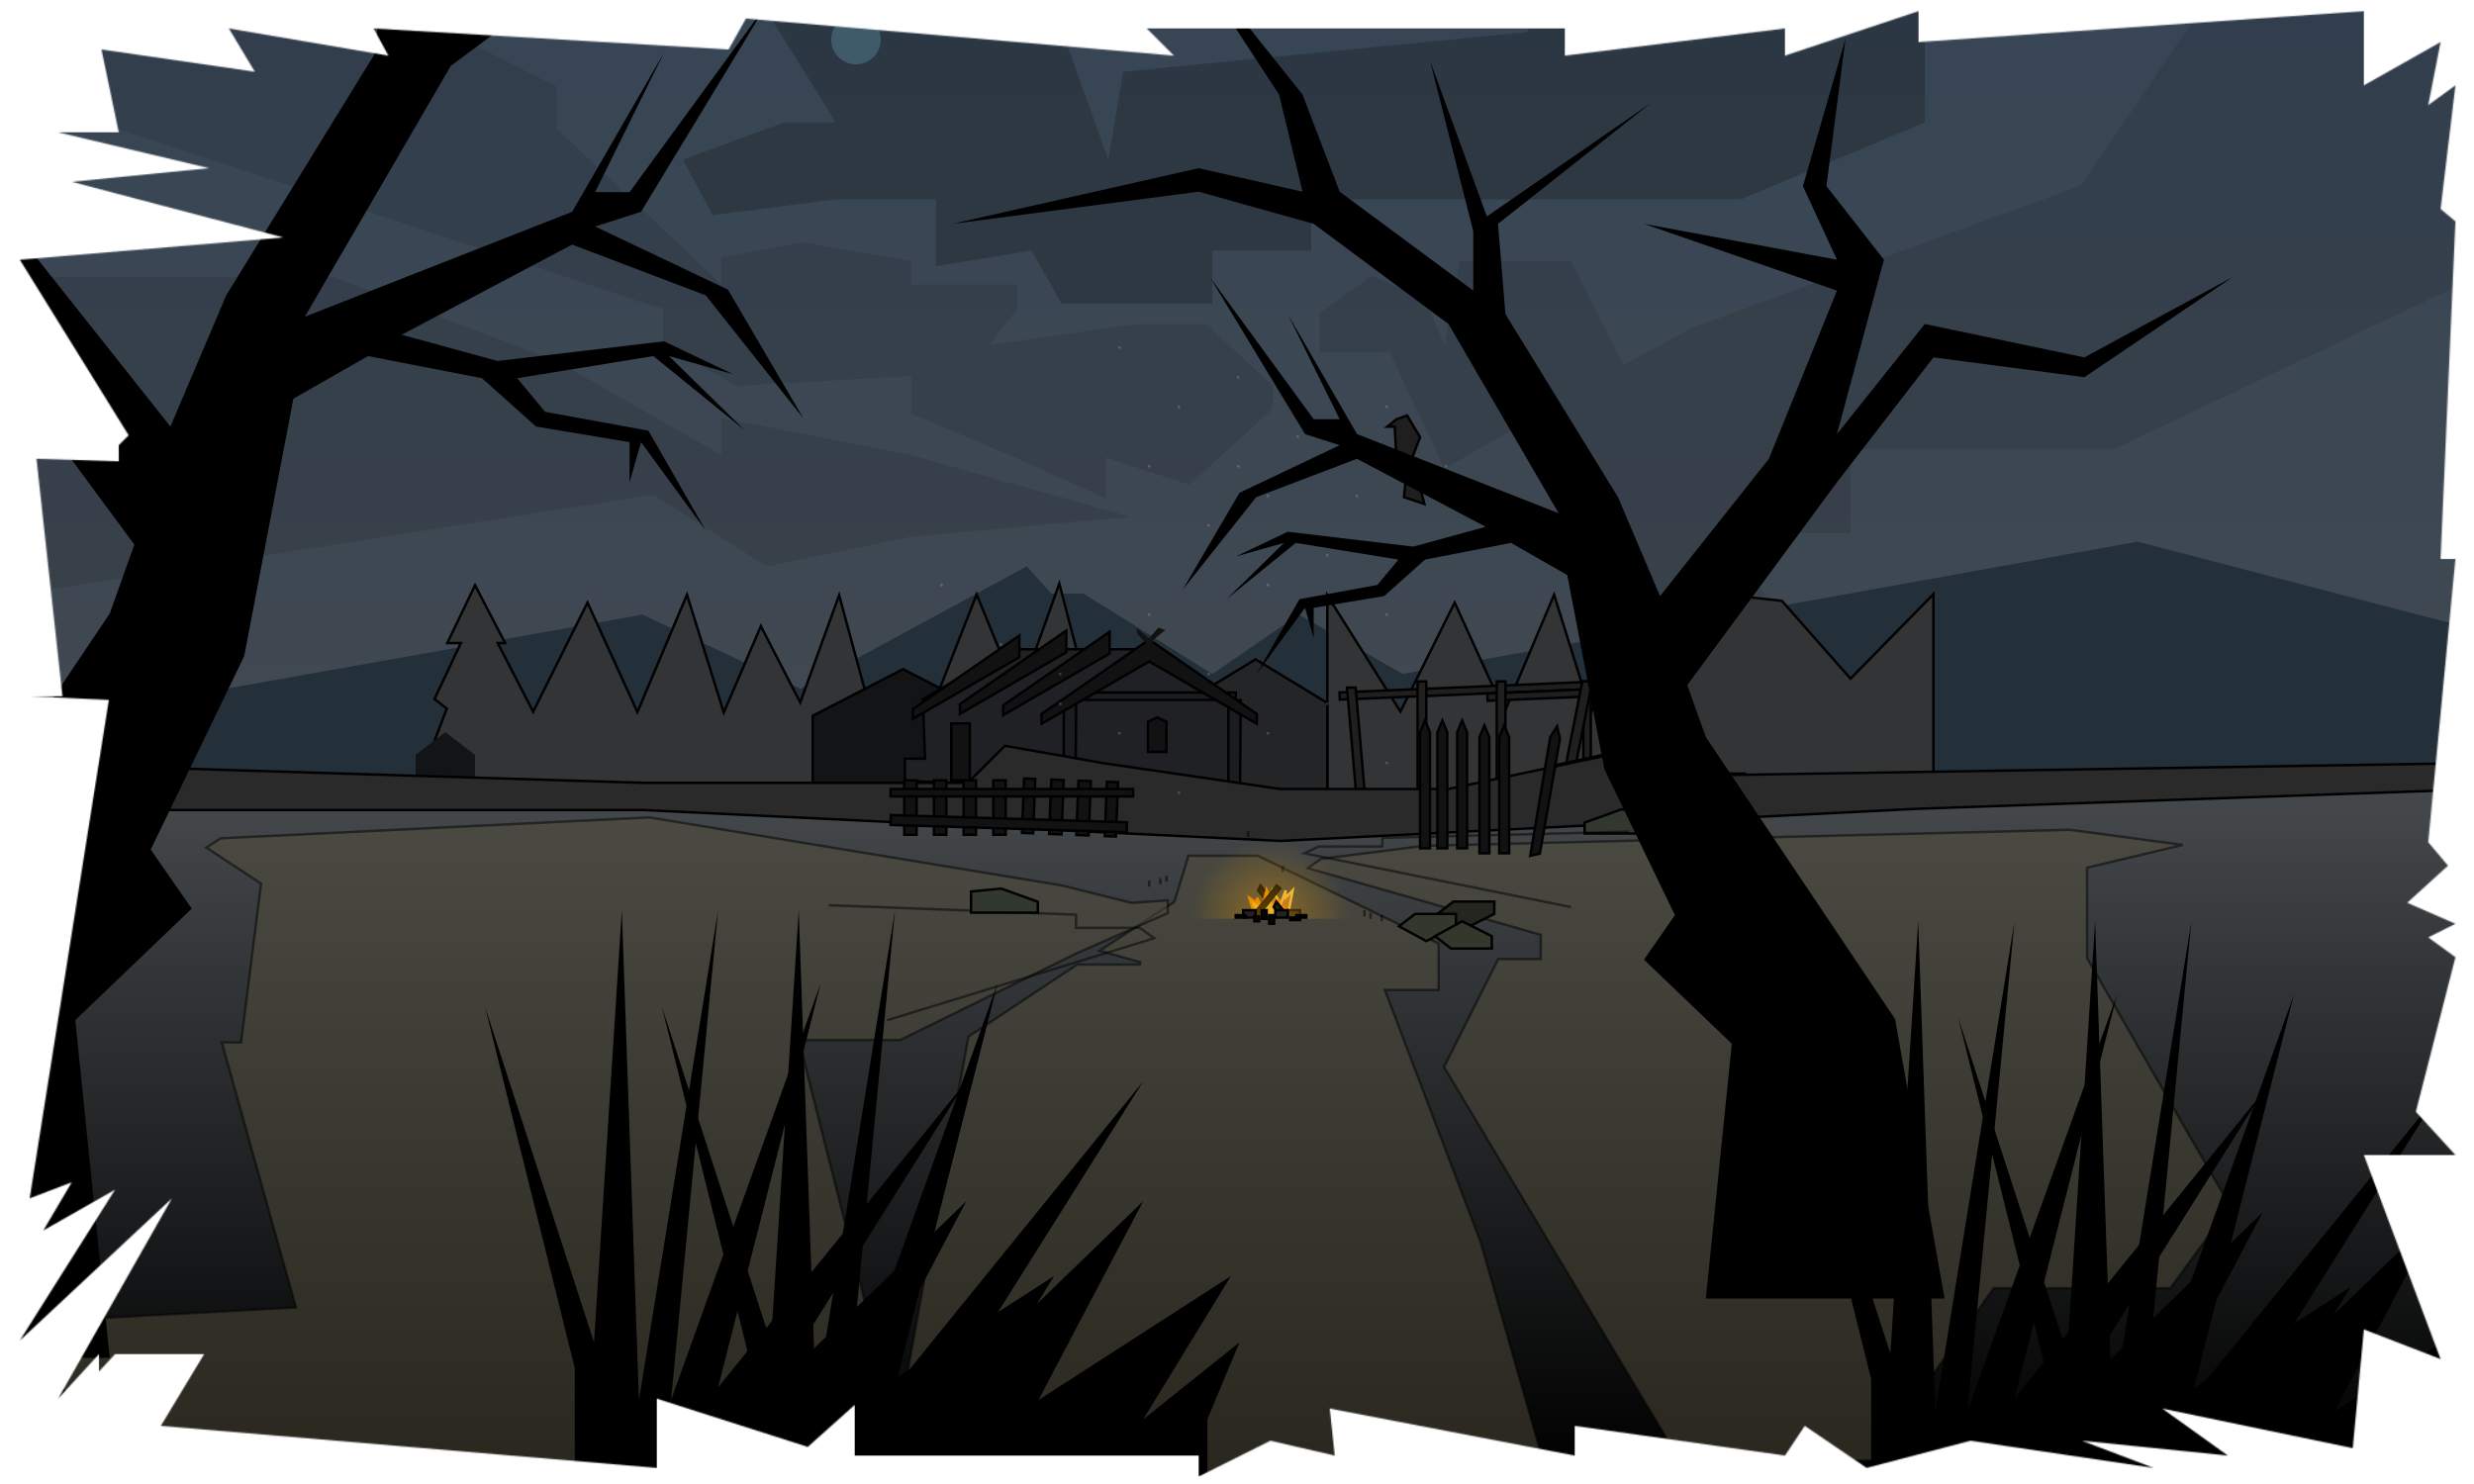<svg width="2000" height="1200" viewBox="0 0 2000 1200" fill="none" xmlns="http://www.w3.org/2000/svg">
<mask id="mask0_376_23907" style="mask-type:alpha" maskUnits="userSpaceOnUse" x="16" y="9" width="1969" height="1185">
<path d="M169 136L47 107H96L82 40L206 58L185 23L314 45L302 23L589 40L603 15L949 45L927 23H1265V45L1443 23V45L1551 9V34L1911 9V69L1973 34L1963 85L1985 69L1973 169L1985 179L1973 452H1985L1963 681L1979 700L1946 730L1985 747L1963 758L1985 774L1953 899L1985 934H1911L1973 1099L1911 1075L1902 1171L1748 1139L1801 1177L1683 1165L1741 1187L1593 1165L1509 1187L1459 1153L1443 1177L1273 1153V1177L1075 1139L1079 1177L1027 1165L969 1194V1177H691V1136L653 1170L531 1131V1187L130 1153L165 1095H93L80 1109V1095L47 1131L139 969L16 1084L93 962L35 995L58 956L24 969L88 566L24 563H50.5L29.487 371L96 373V360L104 352L16 210L229 192L58 147L169 136Z" fill="white"/>
</mask>
<g mask="url(#mask0_376_23907)">
<rect x="4" y="-193" width="2062" height="1238" fill="#0D0D0D"/>
<rect x="4" y="-180" width="2062" height="1200" fill="url(#paint0_linear_376_23907)"/>
<path opacity="0.1" d="M736.796 304L595.939 312L536 279V250L-8 70V-184L282 -78V-14L450 70V104L583.202 230V208L648.386 196L736.796 211V230H822.21V250L799.733 279L918.112 262H975.055L1029 312V330.5L961.568 392L894.137 370V403L819.213 369.5L736.796 334.5V304Z" fill="black"/>
<path opacity="0.1" d="M736.796 434L620 458L528 400L-20 486L0 224H270L450 292L583.202 368V338L736.796 368L914 418L736.796 434Z" fill="black"/>
<path opacity="0.1" d="M1312.32 295.243L1367.68 265.066L1682 150L1838 -78H2004V223L1709 363.14H1496V431.037H1386.55L1428.06 482H1312.32L1259.48 431.037V326.676L1167.65 379L1123.61 285.184H1067V253L1109 223L1152 242L1167.65 279L1180.23 211H1270L1312.32 295.243Z" fill="black"/>
<path opacity="0.2" d="M896 129L908 58L1234 26L1390 -202H1556V99L1407.5 161.184H1060V202.676H980.065V245.5L858 245.5L834 202.676L756.5 215.269V161.184H675.613L576 174L552 129L634 99H675.613L608 -10L704 -186L896 -202L846 -10L896 129Z" fill="black"/>
<path d="M-48 598L519.5 497L647.25 557L830 458L850 480H876L980 545L1050 497L1134 545L1728 438L2066 526V908H-48V598Z" fill="#232F39"/>
<path d="M4 636.495H519.5L777.25 655.486H1035L1550.5 627H2066V1194H4V636.495Z" fill="url(#paint1_linear_376_23907)"/>
<path opacity="0.5" d="M1163 763.053V800.525H1121H1119.55L1120.07 801.879L1197.05 1004.84L1250.68 1193H982.147L732.144 1118.11L782.908 838.212L870.801 779.969H921.5L921.769 778.005L888.891 768.824L949.048 729.43L949.35 729.232L949.456 728.886L960.74 692H1016.77L1163 763.053Z" fill="#534E3D" stroke="black" stroke-width="2"/>
<path opacity="0.5" d="M1673.16 671.002L1764.53 683.237L1687.96 701.432L1687.19 701.615V702.405V774.506V774.774L1687.33 775.006L1802.81 975.354L1754.52 1041.66H1612.14H1611.62L1611.32 1042.08L1513.68 1181H1358.05L1167.34 862.768L1211.18 775.506H1244.55H1245.55V774.506V756.684V755.93L1244.83 755.722L1057.29 702.02L1068.05 694.455L1151.29 683.96L1673.16 671.002Z" fill="#534E3D" stroke="black" stroke-width="2"/>
<path opacity="0.5" d="M646.03 842.203L702.894 1067.34L589.569 1183.73L78.683 1194.98L30.423 1068.57L238.054 1057.36L239.299 1057.29L238.963 1056.09L179.318 842.958H194H194.882L194.992 842.083L210.992 715.136L211.07 714.518L210.55 714.175L166.826 685.394L178.319 677.912L524.942 661.004L858.297 715.991L914.758 730.086L914.912 730.124L915.07 730.113L944 728.073V738.338L869.596 771.222L869.577 771.23L869.559 771.239L727.767 840.958H647H645.716L646.03 842.203Z" fill="#534E3D" stroke="black" stroke-width="2"/>
<path d="M1495.25 547.995L1440.5 485.884L1380.17 479.082L1348.69 565.874L1347.91 568.025L1346.86 565.992L1316.08 506.342L1287.17 573.728L1286.1 576.215L1285.3 573.631L1256.36 480.905L1217.17 573.722L1216.28 575.822L1215.34 573.748L1175.96 487.258L1132.9 573.779L1132.1 575.373L1131.15 573.866L1073 481.466V646H1563V480.448L1496.71 548.034L1495.96 548.801L1495.25 547.995Z" fill="#333435" stroke="black" stroke-width="2"/>
<path d="M1084.11 565.716L1083.11 565.758L1083.07 564.759L1082.9 560.923L1082.86 559.924L1083.86 559.881L1292.67 551.001L1293.67 550.958L1293.71 551.957L1293.88 555.794L1293.92 556.793L1292.92 556.835L1084.11 565.716Z" fill="#1F1F1F" stroke="black" stroke-width="2"/>
<path d="M1203.59 566.639L1202.59 566.681L1202.55 565.682L1202.39 561.846L1202.34 560.847L1203.34 560.804L1292.77 557.001L1293.77 556.958L1293.81 557.958L1293.97 561.794L1294.02 562.793L1293.02 562.835L1203.59 566.639Z" fill="#1F1F1F" stroke="black" stroke-width="2"/>
<path d="M1281 639H1280V638V552V551H1281H1285H1286V552V638V639H1285H1281Z" fill="#1F1F1F" stroke="black" stroke-width="2"/>
<path d="M1263 639H1261.78L1262.02 637.806L1279.02 551.806L1279.18 551H1280H1286H1287.22L1286.98 552.194L1269.98 638.194L1269.82 639H1269H1263Z" fill="#1F1F1F" stroke="black" stroke-width="2"/>
<path d="M1211 639H1210V638V552V551H1211H1216H1217V552V638V639H1216H1211Z" fill="#1F1F1F" stroke="black" stroke-width="2"/>
<path d="M1147 639H1146V638V552V551H1147H1152H1153V552V638V639H1152H1147Z" fill="#1F1F1F" stroke="black" stroke-width="2"/>
<path d="M1097 639H1096.08L1096 638.086L1089 557.086L1088.91 556H1090H1095H1095.92L1096 556.914L1103 637.914L1103.09 639H1102H1097Z" fill="#1F1F1F" stroke="black" stroke-width="2"/>
<path d="M1253.5 619.5L1335 602H1377.5V625.5H1411.5" stroke="black" stroke-width="2"/>
<path d="M856.351 471.893L824.442 561.336L823.564 563.795L822.575 561.379L789.521 480.689L757.931 561.365L757.682 562H757H701H700.235L700.035 561.262L678.362 481.313L647.69 565.874L646.91 568.025L645.861 565.992L615.083 506.342L586.169 573.728L585.102 576.215L584.295 573.631L555.359 480.905L516.171 573.722L515.285 575.822L514.34 573.748L474.96 487.258L431.895 573.779L431.016 575.545L430.111 573.792L403.111 521.458L402.359 520H404H408.353L384.036 473.236L361.589 520H371H372.577L371.904 521.427L351.246 565.237L360.615 572.545L361.197 572.999L360.935 573.689L333.45 646H889V597.128L856.351 471.893Z" fill="#333435" stroke="black" stroke-width="2"/>
<path d="M657 647H803V578.81L730 541.125L657 578.81V647Z" fill="#131415" stroke="black" stroke-width="2"/>
<path d="M336 644H384V610.393L360 592L336 610.393V644Z" fill="#131415"/>
<path d="M957 647H1073V568.423L1015 533.17L957 568.423V647Z" fill="#242527" stroke="black" stroke-width="2"/>
<path d="M746.75 613.5H731.5V631.058L996 646.938V565.417L925.733 525H815.27L746.021 565.4L747.749 612.463L747.787 613.5H746.75Z" fill="#202124" stroke="black" stroke-width="2"/>
<path d="M869.448 642.353L869.993 566H860V646.473L869.448 642.353Z" fill="#1B1C1F" stroke="black" stroke-width="2"/>
<path d="M999 566V560H871.5L867 566H999Z" fill="#1B1C1F" stroke="black" stroke-width="2"/>
<path d="M1002.45 642.353L1002.99 566H993V646.473L1002.45 642.353Z" fill="#1B1C1F" stroke="black" stroke-width="2"/>
<path d="M842 577.363V585.265L928.499 535.135L929 534.844L929.501 535.135L1016 585.265V577.363L929 517.216L842 577.363Z" fill="#121212" stroke="black" stroke-width="2"/>
<path d="M936.5 507.5L928 517V521L942 509.5L936.5 507.5Z" fill="#121212"/>
<path d="M1137.5 336L1129 339L1121.5 345H1127.5L1129 373L1137.5 376L1135 402L1151.5 407.5L1141.5 370.5L1148 353.5L1137.5 336Z" fill="#201F1F" stroke="black" stroke-width="2"/>
<path d="M927.5 521.5L919 512V508L933 519.5L927.5 521.5Z" fill="#121212"/>
<path d="M824 513.907L738 573.363V581.265L824 531.424V513.907Z" fill="#121212" stroke="black" stroke-width="2"/>
<path d="M862 509.907L776 569.363V577.265L862 527.424V509.907Z" fill="#121212" stroke="black" stroke-width="2"/>
<path d="M897 510.907L811 570.363V578.265L897 528.424V510.907Z" fill="#121212" stroke="black" stroke-width="2"/>
<path d="M519.5 655H5V617.137L519.469 633L519.485 633H519.5H782H782.414L782.707 632.707L812.339 603.075L891.826 617.09L891.841 617.093L891.855 617.095L1034.86 637.989L1034.93 638H1035H1171H1171.1L1171.21 637.978L1336.1 603H1376V626V627.016L1377.02 627L2065 616.016V636.034L1550.47 654.001L1550.46 654.001L1550.45 654.001L1035 679.999L519.548 655.001L519.524 655H519.5Z" fill="#2A2A2A" stroke="black" stroke-width="2"/>
<g opacity="0.2">
<rect x="904" y="280" width="2" height="2" fill="#D9D9D9"/>
<rect x="952" y="328" width="2" height="2" fill="#D9D9D9"/>
<rect x="1000" y="376" width="2" height="2" fill="#D9D9D9"/>
<rect x="928" y="376" width="2" height="2" fill="#D9D9D9"/>
<rect x="976" y="424" width="2" height="2" fill="#D9D9D9"/>
<rect x="1024" y="472" width="2" height="2" fill="#D9D9D9"/>
<rect x="1000" y="304" width="2" height="2" fill="#D9D9D9"/>
<rect x="1048" y="352" width="2" height="2" fill="#D9D9D9"/>
<rect x="1096" y="400" width="2" height="2" fill="#D9D9D9"/>
<rect x="1024" y="400" width="2" height="2" fill="#D9D9D9"/>
<rect x="1072" y="448" width="2" height="2" fill="#D9D9D9"/>
<rect x="1120" y="496" width="2" height="2" fill="#D9D9D9"/>
<rect x="928" y="496" width="2" height="2" fill="#D9D9D9"/>
<rect x="976" y="544" width="2" height="2" fill="#D9D9D9"/>
<rect x="1024" y="592" width="2" height="2" fill="#D9D9D9"/>
<rect x="760" y="472" width="2" height="2" fill="#D9D9D9"/>
<rect x="808" y="520" width="2" height="2" fill="#D9D9D9"/>
<rect x="856" y="568" width="2" height="2" fill="#D9D9D9"/>
<rect x="856" y="544" width="2" height="2" fill="#D9D9D9"/>
<rect x="904" y="592" width="2" height="2" fill="#D9D9D9"/>
<rect x="952" y="640" width="2" height="2" fill="#D9D9D9"/>
<rect x="760" y="472" width="2" height="2" fill="#D9D9D9"/>
<rect x="808" y="520" width="2" height="2" fill="#D9D9D9"/>
<rect x="856" y="568" width="2" height="2" fill="#D9D9D9"/>
<rect x="1072" y="568" width="2" height="2" fill="#D9D9D9"/>
<rect x="1120" y="616" width="2" height="2" fill="#D9D9D9"/>
<rect x="1168" y="664" width="2" height="2" fill="#D9D9D9"/>
<rect x="1120" y="328" width="2" height="2" fill="#D9D9D9"/>
<rect x="1168" y="376" width="2" height="2" fill="#D9D9D9"/>
<rect x="1216" y="424" width="2" height="2" fill="#D9D9D9"/>
</g>
<path opacity="0.5" d="M670 732L869.88 739.623V750.295H921.478L933 758.68L717.09 825" stroke="black" stroke-width="2"/>
<path d="M1310.63 654.517L1281 665.202V674H1335V656.907L1310.63 654.517Z" fill="#323730" stroke="black" stroke-width="2"/>
<path d="M1162 739L1184 751L1208 739V729H1175L1162 739Z" fill="#24261F" stroke="black" stroke-width="2"/>
<path d="M1131 749L1153 761L1177 749V739H1144L1131 749Z" fill="#34382C" stroke="black" stroke-width="2"/>
<path d="M1160 757L1182 745L1206 757V767H1173L1160 757Z" fill="#34382C" stroke="black" stroke-width="2"/>
<path opacity="0.5" d="M1317 672.5L1117.5 677.5V684.5H1066L1054.5 690L1270 733.5" stroke="black" stroke-width="2"/>
<path d="M1400 844L1379 1050H1572L1532 824L1379 596L1364 554L1485 390L1563 289L1685 305L1805 224L1685 289L1556 262L1485 351L1523 210L1476.5 150.5L1492 31L1457.5 150.5L1485 210L1329 181L1485 235L1430 371L1342 482L1308 402L1217 254L1211 181L1335 83L1202 175L1156 49L1191 187V235L1083 155L1053 76.5L948 -55L1034 76.5L1053 155L969 136L770 181L969 155L1062 181L1171 262L1260 415L1097 351L1041 254L1083 339H1062L978 224L1055 351L1083 360L1002 398.5L956 477L1015.5 402L1097 371L1201 426L1142.5 442L1041 430L999 450L1038 439L991.5 484.5L1047.5 439L1130.5 452.5L1113.5 473L1050.5 484.5L1015.5 545.5L1055 491.5L1062 516V491.5L1119 482L1152 452.5L1221.5 439L1267 465L1297 622L1354 740L1329 776L1400 844Z" fill="black"/>
<path d="M60.88 824.88L88.718 1098H-167.128L-114.103 798.364L88.718 496.076L108.603 440.392L-51.798 222.957L-155.198 89.049L-316.924 110.262L-476 2.87L-316.924 89.049L-145.918 53.251L-51.798 171.25L-102.172 -15.691L-40.531 -94.578L-61.078 -253.014L-15.344 -94.578L-51.798 -15.691L155 -54.14L-51.798 17.454L21.111 197.766L137.767 344.932L182.838 238.867L303.471 42.645L311.424 -54.14L147.046 -184.071L323.355 -62.095L384.334 -229.149L337.937 -46.185V17.454L481.105 -88.612L520.874 -192.689L546.061 -432V-192.689L520.874 -88.612L632.227 -113.802L786 -286.159L632.227 -88.612L508.943 -54.14L364.45 53.251L246.468 256.102L462.546 171.25L536.782 42.645L481.105 155.34H508.943L620.296 2.87L518.223 171.25L481.105 183.182L588.481 234.226L649.46 338.303L570.585 238.867L462.546 197.766L324.681 270.686L402.23 291.899L536.782 275.99L592.458 302.506L540.758 287.922L602.4 348.247L528.165 287.922L418.138 305.821L440.673 333L524.188 348.247L570.585 429.122L518.223 357.528L508.943 390.01V357.528L433.382 344.932L389.637 305.821L297.505 287.922L237.189 322.393L197.42 530.548L121.859 686.995L155 734.724L60.88 824.88Z" fill="black"/>
<path d="M809.373 718.517L839 729.202V738H785V720.907L809.373 718.517Z" fill="#323730" stroke="black" stroke-width="2"/>
<rect x="731" y="631" width="10" height="44" fill="#121212" stroke="black" stroke-width="2"/>
<rect x="755" y="631" width="10" height="44" fill="#121212" stroke="black" stroke-width="2"/>
<rect x="779" y="631" width="10" height="44" fill="#121212" stroke="black" stroke-width="2"/>
<rect x="803" y="631" width="10" height="44" fill="#121212" stroke="black" stroke-width="2"/>
<rect x="827.898" y="629.517" width="9" height="44" transform="rotate(2.262 827.898 629.517)" fill="#121212" stroke="black" stroke-width="2"/>
<rect x="849.881" y="630.386" width="10" height="44" transform="rotate(2.262 849.881 630.386)" fill="#121212" stroke="black" stroke-width="2"/>
<rect x="871.863" y="631.254" width="10" height="44" transform="rotate(2.262 871.863 631.254)" fill="#121212" stroke="black" stroke-width="2"/>
<rect x="894.846" y="632.162" width="9" height="44" transform="rotate(2.262 894.846 632.162)" fill="#121212" stroke="black" stroke-width="2"/>
<rect x="720" y="644" width="6" height="196" transform="rotate(-90 720 644)" fill="#121212" stroke="black" stroke-width="2"/>
<rect x="719.922" y="667.063" width="8" height="191" transform="rotate(-88.239 719.922 667.063)" fill="#121212" stroke="black" stroke-width="2"/>
<path d="M1166 582.6L1170 592.2V686H1162V592.2L1166 582.6Z" fill="#121212" stroke="black" stroke-width="2"/>
<path d="M1182 582.6L1186 592.2V686H1178V592.2L1182 582.6Z" fill="#121212" stroke="black" stroke-width="2"/>
<path d="M1152 582.6L1156 592.2V686H1148V592.2L1152 582.6Z" fill="#121212" stroke="black" stroke-width="2"/>
<path d="M1216 586.6L1212 596.2V690H1220V596.2L1216 586.6Z" fill="#121212" stroke="black" stroke-width="2"/>
<path d="M1200 586.6L1196 596.2V690H1204V596.2L1200 586.6Z" fill="#121212" stroke="black" stroke-width="2"/>
<path d="M1258.78 587.363L1253.19 596.126L1237.08 692.024L1244.82 690.235L1261.07 597.51L1258.78 587.363Z" fill="#121212" stroke="black" stroke-width="2"/>
<rect opacity="0.5" x="1102" y="736" width="2" height="5" fill="black"/>
<rect opacity="0.5" x="1107" y="738" width="2" height="5" fill="black"/>
<rect opacity="0.5" x="1116" y="740" width="2" height="5" fill="black"/>
<rect opacity="0.5" x="1036" y="700" width="2" height="5" fill="black"/>
<rect opacity="0.5" width="2" height="5" transform="matrix(-1 0 0 1 944 708)" fill="black"/>
<rect opacity="0.5" width="2" height="5" transform="matrix(-1 0 0 1 939 710)" fill="black"/>
<rect opacity="0.5" width="2" height="5" transform="matrix(-1 0 0 1 930 712)" fill="black"/>
<rect opacity="0.5" width="2" height="5" transform="matrix(-1 0 0 1 1010 672)" fill="black"/>
<path d="M1039.26 725.806L1045 720L1041.2 740H1019V732.381H1021.67L1022.8 721.613L1025.71 730.968L1028.65 720L1035.42 730.968C1036.48 727.849 1039.26 720 1039.26 720V725.806Z" fill="#B26D2E" stroke="#EBBB40" stroke-width="2"/>
<path d="M1025.2 723.806L1018.96 716.077L1017.07 720.105L1022.03 726.366L1025.2 723.806Z" fill="#0B0B0B" stroke="black" stroke-width="2"/>
<path d="M1016.18 730.065L1010 726L1014.09 740H1038V733.677L1034.23 733.395L1033.91 727.129L1030.78 733.677L1024 719.5L1020.31 733.677C1019.18 731.495 1016.18 726 1016.18 726V730.065Z" fill="#DDB731" stroke="#E97E01" stroke-width="2"/>
<rect x="1041" y="736" width="10" height="6" fill="#222222" stroke="black" stroke-width="2"/>
<rect x="1013.24" y="739.429" width="30" height="3.606" transform="rotate(-51.065 1013.24 739.429)" fill="#070707" stroke="black" stroke-width="2"/>
<path opacity="0.4" d="M1091 743C1091 726.026 1084.26 709.747 1072.25 697.745C1060.25 685.743 1043.97 679 1027 679C1010.03 679 993.748 685.743 981.745 697.745C969.743 709.747 963 726.026 963 743L1027 743H1091Z" fill="url(#paint2_radial_376_23907)"/>
<path d="M1038.06 736.858L1031.79 729.099L1029.66 733.39L1034.61 739.642L1038.06 736.858Z" fill="#222222" stroke="black" stroke-width="2"/>
<rect x="1031" y="736" width="10" height="6" fill="#222222" stroke="black" stroke-width="2"/>
<rect x="1005" y="736" width="10" height="6" fill="#222222" stroke="black" stroke-width="2"/>
<rect x="1026" y="740" width="4" height="7" fill="#070707" stroke="black" stroke-width="2"/>
<rect x="1020" y="736" width="4" height="7" fill="#070707" stroke="black" stroke-width="2"/>
<rect x="1014" y="741" width="4" height="4" fill="#070707" stroke="black" stroke-width="2"/>
<rect x="999" y="740" width="8" height="2" fill="#222222" stroke="black" stroke-width="2"/>
<rect x="1048" y="740" width="8" height="2" fill="#222222" stroke="black" stroke-width="2"/>
<rect x="1043" y="742" width="8" height="2" fill="#222222" stroke="black" stroke-width="2"/>
<path d="M935.5 580.105L943 583.635V608H928V583.635L935.5 580.105Z" fill="#121212" stroke="black" stroke-width="2"/>
<rect x="769" y="585" width="15" height="46" fill="#121212" stroke="black" stroke-width="2"/>
<circle opacity="0.2" cx="692" cy="32" r="20" fill="#90EBFF"/>
<path d="M1583 822.852L1655.64 1115.23V1200H2024.06V1156.75L2050 1094.47L1972.17 1156.75L2043.08 1040.84L1887.41 1141.18L1972.17 980.285L1816.5 1130.8L1972.17 883.403L1771.53 1130.8L1854.55 803.821L1733.48 1141.18L1771.53 745L1707.53 1141.18L1693.7 745L1671.21 1094.47L1583 822.852Z" fill="black"/>
<path d="M1440 822.852L1512.64 1115.23V1200H1881.06V1156.75L1907 1094.47L1829.17 1156.75L1900.08 1040.84L1744.41 1141.18L1829.17 980.285L1673.5 1130.8L1829.17 883.403L1628.53 1130.8L1711.55 803.821L1590.48 1141.18L1628.53 745L1564.53 1141.18L1550.7 745L1528.21 1094.47L1440 822.852Z" fill="black"/>
<path d="M535 813.852L607.644 1106.23V1191H976.056V1147.75L1002 1085.47L924.167 1147.75L995.081 1031.84L839.415 1132.18L924.167 971.285L768.5 1121.8L924.167 874.403L723.53 1121.8L806.552 794.821L685.478 1132.18L723.53 736L659.533 1132.18L645.696 736L623.211 1085.47L535 813.852Z" fill="black"/>
<path d="M392 813.852L464.644 1106.23V1191H833.056V1147.75L859 1085.47L781.167 1147.75L852.081 1031.84L696.415 1132.18L781.167 971.285L625.5 1121.8L781.167 874.403L580.53 1121.8L663.552 794.821L542.478 1132.18L580.53 736L516.533 1132.18L502.696 736L480.211 1085.47L392 813.852Z" fill="black"/>
</g>
<defs>
<linearGradient id="paint0_linear_376_23907" x1="1035" y1="-180" x2="1035" y2="1020" gradientUnits="userSpaceOnUse">
<stop stop-color="#334456"/>
<stop offset="1" stop-color="#484B4E"/>
</linearGradient>
<linearGradient id="paint1_linear_376_23907" x1="1035" y1="655.486" x2="1035" y2="1194" gradientUnits="userSpaceOnUse">
<stop stop-color="#43474A"/>
<stop offset="1"/>
</linearGradient>
<radialGradient id="paint2_radial_376_23907" cx="0" cy="0" r="1" gradientUnits="userSpaceOnUse" gradientTransform="translate(1027 743) rotate(90) scale(64)">
<stop stop-color="#FFA800"/>
<stop offset="1" stop-color="#FFA800" stop-opacity="0"/>
</radialGradient>
</defs>
</svg>
